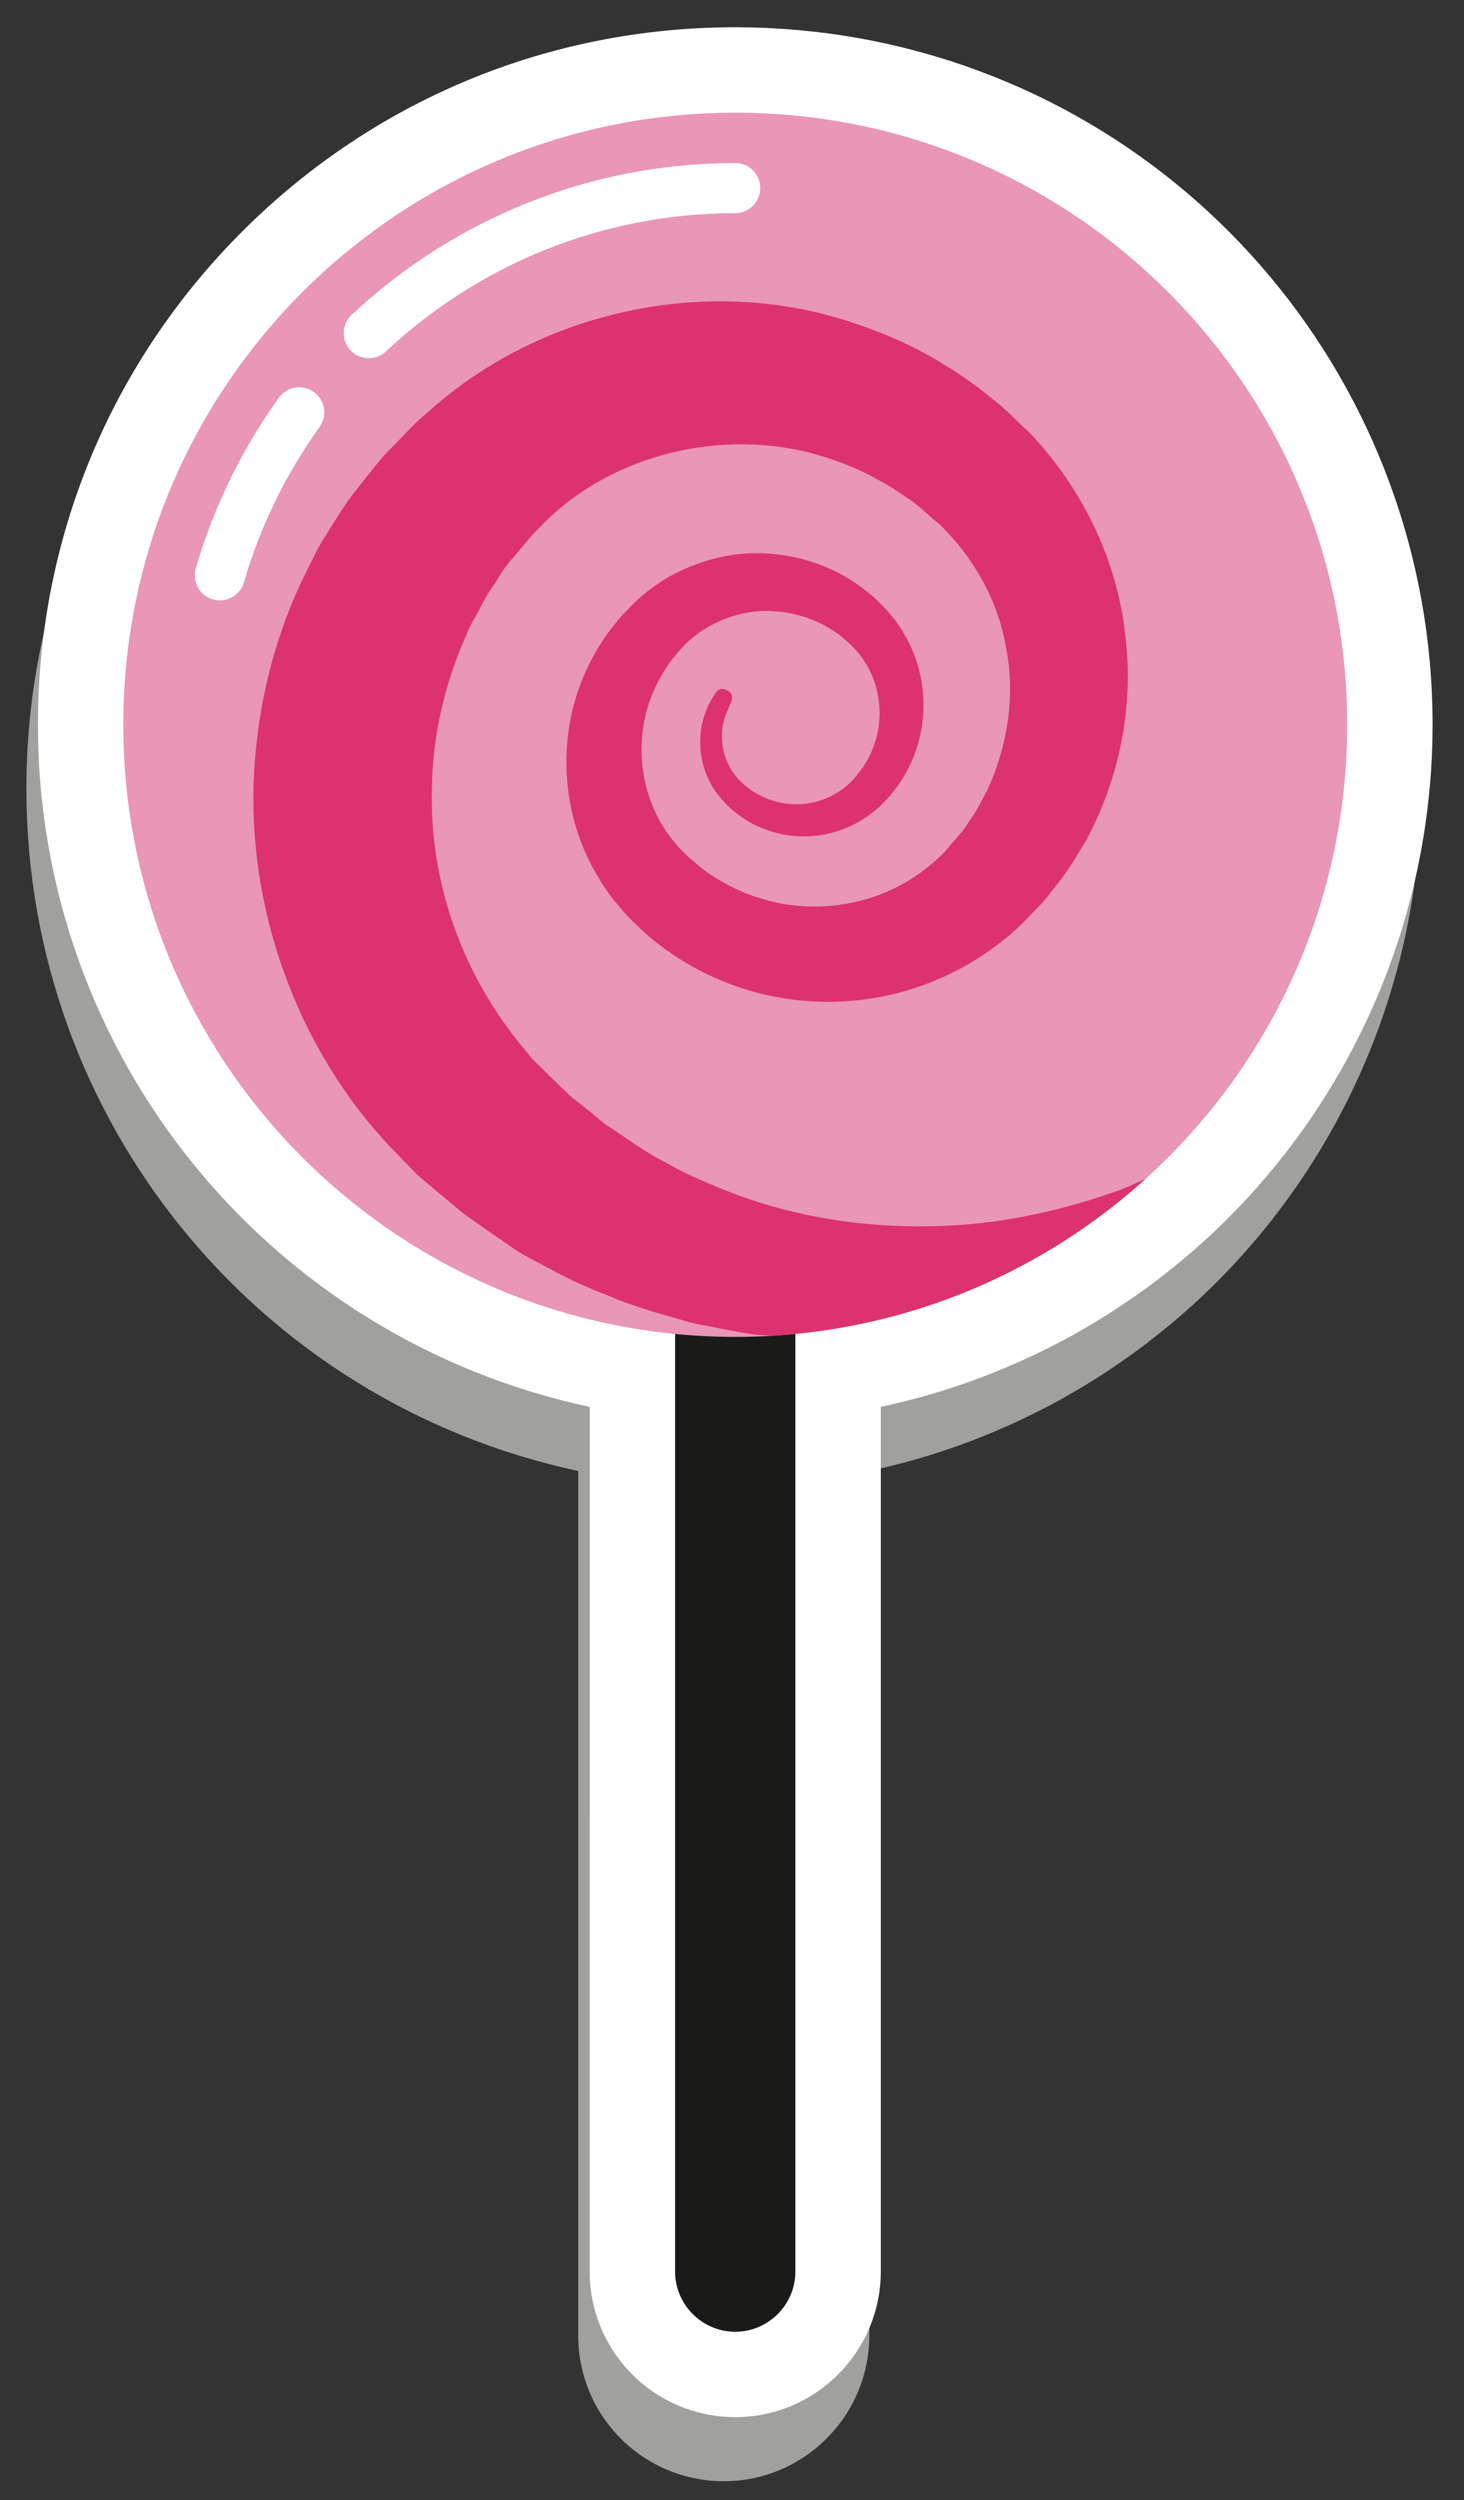 <?xml version="1.0" encoding="UTF-8" standalone="no"?>
<svg width="41px" height="70px" viewBox="0 0 41 70" version="1.1" xmlns="http://www.w3.org/2000/svg" xmlns:xlink="http://www.w3.org/1999/xlink">
    <rect x="0" y="0" width="41" height="70" fill="#333333" stroke="none"/>
    <!-- Generator: Sketch 39.1 (31720) - http://www.bohemiancoding.com/sketch -->
    <title>Slice 1</title>
    <desc>Created with Sketch.</desc>
    <defs></defs>
    <g id="Page-1" stroke="none" stroke-width="1" fill="none" fill-rule="evenodd">
        <path d="M20.268,69.47 C20.027,69.47 19.785,69.448 19.549,69.406 C17.605,69.057 16.193,67.37 16.192,65.395 L16.192,41.185 C7.179,39.253 0.739,31.328 0.739,22.086 C0.74,16.87 2.771,11.965 6.459,8.277 C10.148,4.589 15.052,2.557 20.269,2.557 C21.434,2.557 22.603,2.661 23.741,2.865 C33.045,4.537 39.797,12.62 39.797,22.086 C39.797,27.594 37.453,32.874 33.364,36.572 C33.007,36.896 32.624,37.214 32.195,37.545 L32.099,37.622 C31.707,37.919 31.299,38.205 30.877,38.479 L30.703,38.591 C30.274,38.861 29.847,39.111 29.425,39.336 L29.331,39.383 C28.391,39.874 27.417,40.289 26.437,40.614 L26.316,40.655 C25.82,40.816 25.32,40.957 24.82,41.076 C24.82,41.076 24.447,41.161 24.345,41.183 L24.345,65.394 C24.343,67.642 22.514,69.47 20.268,69.47" id="Fill-264" fill="#A0A19D"></path>
        <path d="M19.871,67.612 C17.928,67.263 16.515,65.576 16.514,63.601 L16.515,39.391 C7.501,37.459 1.062,29.534 1.062,20.292 C1.062,15.076 3.093,10.171 6.782,6.483 C10.471,2.795 15.374,0.763 20.591,0.763 C21.757,0.764 22.925,0.867 24.063,1.071 C33.367,2.743 40.12,10.826 40.12,20.292 C40.12,25.8 37.775,31.08 33.687,34.778 C33.329,35.102 32.946,35.421 32.518,35.752 L32.422,35.828 C32.029,36.126 31.622,36.411 31.199,36.685 L31.025,36.797 C30.597,37.067 30.169,37.317 29.747,37.542 L29.653,37.59 C28.714,38.08 27.739,38.495 26.759,38.821 L26.639,38.862 C26.142,39.023 25.642,39.163 25.143,39.282 C25.143,39.282 24.769,39.368 24.667,39.389 L24.667,63.6 C24.665,65.848 22.837,67.676 20.59,67.676 C20.349,67.676 20.107,67.654 19.871,67.612" id="Fill-265" fill="#FFFFFF"></path>
        <path d="M18.906,30.351 L18.906,63.6 C18.906,64.527 19.664,65.285 20.591,65.285 C21.517,65.285 22.275,64.527 22.275,63.6 L22.275,30.351 L18.906,30.351" id="Fill-266" fill="#1A1A19"></path>
        <path d="M37.728,20.292 C37.728,29.757 30.055,37.43 20.591,37.43 C11.126,37.43 3.453,29.757 3.453,20.292 C3.453,10.827 11.126,3.155 20.591,3.155 C30.056,3.155 37.728,10.827 37.728,20.292" id="Fill-267" fill="#E996B7"></path>
        <path d="M10.807,9.84 C13.372,7.439 16.81,5.969 20.591,5.968 C20.978,5.968 21.292,5.654 21.292,5.267 C21.292,4.879 20.978,4.565 20.591,4.565 C16.442,4.565 12.658,6.182 9.847,8.816 C9.565,9.081 9.55,9.525 9.815,9.808 C10.08,10.091 10.524,10.105 10.807,9.84" id="Fill-268" fill="#FFFFFF"></path>
        <path d="M6.832,16.304 C7.29,14.726 8.013,13.259 8.95,11.955 C9.176,11.64 9.104,11.202 8.789,10.976 C8.475,10.75 8.036,10.822 7.81,11.136 C6.782,12.568 5.987,14.179 5.484,15.913 C5.376,16.285 5.59,16.674 5.962,16.782 C6.334,16.89 6.724,16.676 6.832,16.304" id="Fill-269" fill="#FFFFFF"></path>
        <path d="M27.665,24.414 L27.634,24.444 C27.629,24.45 27.572,24.512 27.665,24.414" id="Fill-270" fill="#FFFFFF"></path>
        <polyline id="Fill-271" fill="#FFFFFF" points="14.741 14.636 14.765 14.612 14.782 14.595 14.802 14.572 14.741 14.636"></polyline>
        <polyline id="Fill-272" fill="#FFFFFF" points="24.748 22.24 24.744 22.244 24.743 22.246 24.748 22.24"></polyline>
        <polyline id="Fill-273" fill="#2097B2" points="26.522 23.781 26.494 23.808 26.522 23.781"></polyline>
        <polyline id="Fill-274" fill="#2097B2" points="14.893 14.982 14.916 14.961 14.931 14.946 14.948 14.925 14.893 14.982"></polyline>
        <path d="M31.394,33.306 C30.039,33.795 28.359,34.244 26.428,34.322 C24.508,34.403 22.336,34.15 20.216,33.289 C19.69,33.067 19.152,32.854 18.646,32.547 C18.116,32.291 17.634,31.931 17.134,31.595 C16.863,31.438 16.688,31.242 16.457,31.072 L16.126,30.81 L15.957,30.676 L15.764,30.487 C15.506,30.234 15.245,29.98 14.983,29.724 L14.885,29.627 L14.836,29.579 C14.865,29.607 14.734,29.483 14.896,29.635 L14.878,29.613 L14.735,29.436 L14.447,29.084 C12.95,27.178 12.023,24.7 12.096,22.083 C12.106,20.78 12.381,19.463 12.875,18.212 C13.014,17.906 13.118,17.58 13.3,17.291 C13.467,17.004 13.614,16.662 13.79,16.435 C13.976,16.172 14.062,15.948 14.385,15.596 L14.794,15.108 L14.931,14.946 L14.916,14.961 L14.893,14.982 L14.948,14.925 L14.931,14.946 L15.093,14.787 C16.918,12.847 19.909,11.997 22.64,12.665 C23.314,12.847 23.983,13.08 24.592,13.435 C24.922,13.6 25.171,13.784 25.43,13.956 C25.657,14.083 26.133,14.548 26.306,14.674 C27.27,15.607 27.96,16.829 28.182,18.167 C28.439,19.498 28.212,20.894 27.655,22.115 C27.497,22.405 27.338,22.731 27.169,22.955 C27.082,23.081 27.03,23.195 26.872,23.365 L26.671,23.6 L26.521,23.777 L26.494,23.808 L26.522,23.781 L26.494,23.808 C26.063,24.261 25.554,24.631 24.994,24.896 C23.85,25.441 22.499,25.525 21.303,25.155 C20.709,24.979 20.127,24.663 19.69,24.341 L19.255,23.972 L18.981,23.696 C18.793,23.473 18.619,23.24 18.479,22.986 C17.911,21.974 17.817,20.724 18.185,19.655 C18.277,19.388 18.396,19.133 18.535,18.89 C18.602,18.773 18.674,18.681 18.739,18.572 C18.814,18.46 18.949,18.317 19.05,18.193 C19.356,17.829 19.829,17.509 20.298,17.33 C21.26,16.943 22.363,17.082 23.197,17.572 L23.474,17.75 L23.803,18.026 C23.914,18.139 24.107,18.338 24.21,18.519 C24.457,18.891 24.591,19.322 24.624,19.749 C24.662,20.178 24.589,20.602 24.434,20.979 C24.364,21.165 24.255,21.356 24.159,21.494 L23.963,21.747 L23.907,21.814 L23.898,21.825 L23.894,21.829 L23.873,21.849 L23.775,21.946 C23.234,22.449 22.483,22.608 21.863,22.473 C21.556,22.414 21.259,22.275 21.044,22.127 C20.777,21.936 20.618,21.77 20.482,21.552 C20.22,21.13 20.187,20.675 20.237,20.332 C20.278,20.112 20.357,19.921 20.448,19.72 C20.518,19.565 20.541,19.422 20.369,19.33 C20.253,19.268 20.142,19.266 20.056,19.379 L19.917,19.596 C19.807,19.791 19.727,20.002 19.672,20.219 C19.571,20.661 19.561,21.272 19.876,21.887 C20.021,22.186 20.292,22.5 20.558,22.718 C20.876,22.98 21.23,23.172 21.657,23.296 C22.491,23.547 23.581,23.429 24.446,22.742 L24.602,22.608 L24.641,22.575 L24.677,22.539 L24.692,22.523 L24.753,22.461 C24.834,22.376 24.913,22.302 25.008,22.174 C25.2,21.937 25.343,21.71 25.47,21.446 C25.724,20.928 25.871,20.328 25.861,19.703 C25.856,19.079 25.702,18.427 25.371,17.838 C25.204,17.527 25.025,17.291 24.744,16.985 L24.427,16.681 C24.284,16.569 24.137,16.446 23.989,16.345 C22.846,15.559 21.252,15.234 19.75,15.712 C18.997,15.953 18.3,16.334 17.684,16.959 C17.564,17.088 17.456,17.184 17.324,17.342 C17.192,17.51 17.046,17.684 16.93,17.857 C16.703,18.196 16.503,18.557 16.341,18.942 C15.691,20.475 15.679,22.359 16.456,24.007 C16.649,24.418 16.893,24.807 17.169,25.177 L17.393,25.441 L17.507,25.573 L17.564,25.639 C17.592,25.667 17.54,25.621 17.635,25.711 L17.661,25.736 L18.072,26.131 C18.813,26.774 19.593,27.231 20.474,27.562 C22.222,28.218 24.268,28.228 26.106,27.486 C27.023,27.119 27.883,26.569 28.614,25.874 L29.094,25.373 C29.227,25.248 29.404,25.015 29.565,24.81 C29.915,24.385 30.148,23.973 30.408,23.543 C31.357,21.794 31.78,19.712 31.5,17.675 C31.259,15.632 30.296,13.659 28.852,12.135 C28.376,11.697 28.255,11.531 27.78,11.156 C27.348,10.812 26.906,10.477 26.474,10.231 C25.61,9.679 24.654,9.279 23.675,8.969 C19.741,7.723 15.149,8.708 12.036,11.494 L11.741,11.748 L11.704,11.78 L11.592,11.893 L11.537,11.95 L11.426,12.064 L10.982,12.521 C10.707,12.772 10.337,13.266 10.013,13.674 C9.657,14.105 9.423,14.518 9.152,14.946 C8.873,15.362 8.678,15.821 8.453,16.266 C7.6,18.065 7.166,20.029 7.101,21.964 C6.992,25.851 8.527,29.589 10.95,32.133 L11.406,32.604 L11.634,32.837 L11.662,32.866 C11.839,33.035 11.726,32.925 11.773,32.969 L11.826,33.013 L11.931,33.101 C12.213,33.336 12.492,33.569 12.769,33.801 L12.977,33.974 L13.239,34.162 L13.77,34.534 C14.123,34.765 14.476,35.048 14.824,35.22 C15.528,35.594 16.21,35.971 16.93,36.232 C17.628,36.542 18.348,36.744 19.048,36.944 C19.394,37.058 19.751,37.113 20.1,37.182 C20.449,37.248 20.792,37.319 21.135,37.366 C21.283,37.375 21.429,37.387 21.575,37.4 C25.609,37.171 29.27,35.549 32.083,33.004 C31.86,33.105 31.638,33.206 31.394,33.306" id="Fill-275" fill="#DC326D"></path>
    </g>
</svg>